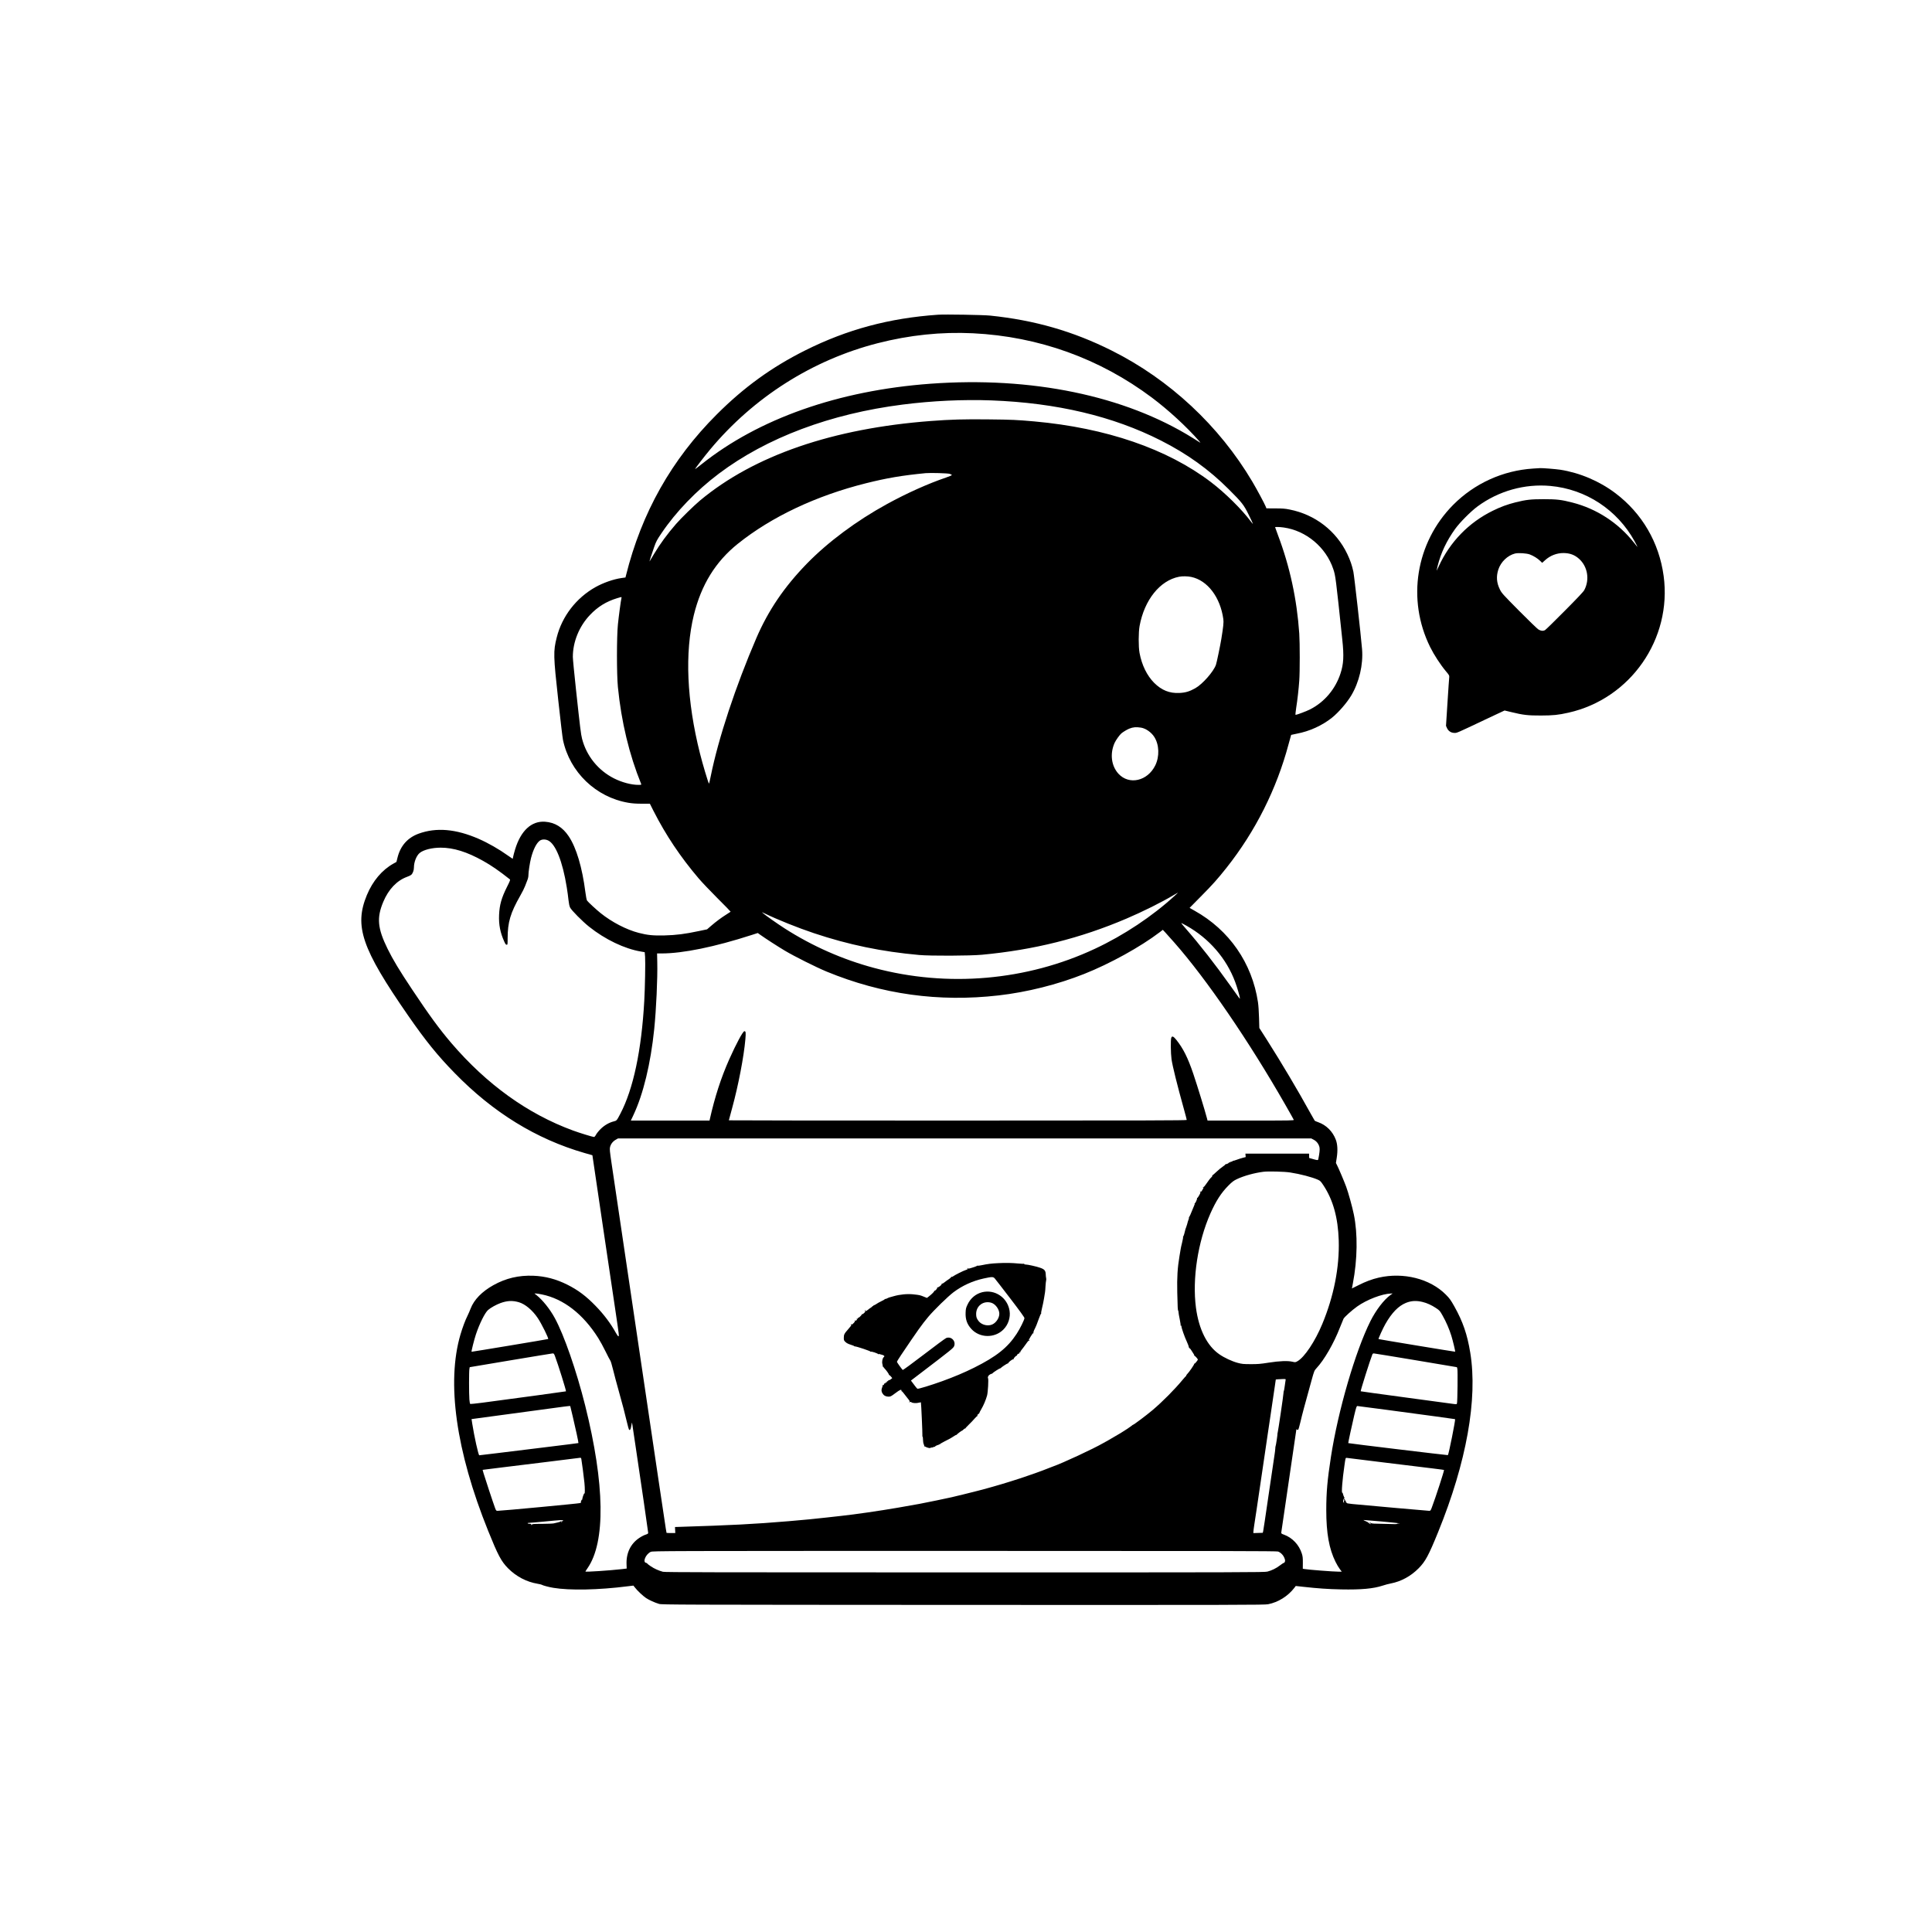 <?xml version="1.0" standalone="no"?>
<!DOCTYPE svg PUBLIC "-//W3C//DTD SVG 20010904//EN"
 "http://www.w3.org/TR/2001/REC-SVG-20010904/DTD/svg10.dtd">
<svg version="1.0" xmlns="http://www.w3.org/2000/svg"
 width="4000pt" height="4000pt" viewBox="0 0 4000 4000"
 preserveAspectRatio="xMidYMid meet">
<g transform="translate(0,4000) scale(0.1,-0.1)"
fill="#000000" stroke="none">
<path d="M19420 33484 c-1008 -70 -1883 -305 -2752 -740 -690 -345 -1266 -762
-1828 -1324 -935 -933 -1557 -2037 -1880 -3335 l-10 -41 -85 -12 c-167 -24
-373 -97 -537 -188 -399 -224 -693 -606 -802 -1043 -72 -286 -70 -374 33
-1306 44 -407 88 -774 97 -815 140 -665 681 -1186 1351 -1300 82 -14 162 -20
281 -20 l167 0 77 -153 c253 -497 555 -949 932 -1392 65 -77 242 -263 393
-414 151 -150 272 -275 270 -277 -2 -2 -42 -28 -89 -58 -105 -66 -209 -143
-317 -236 l-82 -71 -167 -35 c-291 -62 -474 -85 -712 -91 -237 -6 -355 6 -536
53 -255 66 -556 222 -789 409 -91 73 -262 231 -281 260 -9 13 -23 87 -34 172
-66 515 -187 922 -345 1158 -125 188 -286 287 -490 302 -281 20 -502 -184
-620 -572 -19 -64 -38 -134 -41 -155 -4 -22 -8 -40 -11 -40 -2 0 -45 29 -95
65 -184 132 -411 262 -608 348 -471 205 -876 240 -1242 107 -230 -84 -379
-253 -439 -500 l-21 -85 -59 -33 c-239 -132 -432 -361 -554 -655 -265 -642
-106 -1106 854 -2492 362 -522 610 -829 966 -1193 795 -816 1688 -1365 2685
-1653 l165 -47 211 -1429 c117 -785 239 -1612 273 -1838 69 -466 70 -476 55
-482 -7 -2 -31 31 -54 73 -104 190 -249 383 -420 558 -197 203 -363 327 -582
437 -233 117 -458 176 -704 186 -304 12 -571 -51 -829 -195 -237 -132 -401
-301 -471 -484 -15 -40 -44 -107 -64 -148 -48 -95 -103 -243 -146 -388 -293
-992 -93 -2417 572 -4065 205 -508 271 -633 413 -777 169 -170 383 -282 611
-320 41 -7 80 -16 85 -20 18 -14 148 -49 240 -64 339 -57 937 -45 1535 31
l124 15 30 -38 c49 -65 168 -177 231 -219 67 -44 179 -95 270 -122 57 -17 329
-18 6295 -21 5684 -2 6242 -1 6315 14 209 41 410 167 542 338 l30 40 154 -17
c310 -34 510 -48 789 -54 410 -8 663 15 855 78 50 17 126 37 169 45 214 41
414 150 576 313 141 142 207 265 405 751 588 1445 822 2755 665 3715 -62 378
-152 640 -328 955 -76 135 -99 167 -177 246 -327 330 -879 469 -1390 352 -140
-32 -278 -84 -422 -158 -73 -37 -133 -67 -133 -66 0 0 9 48 20 106 95 495 102
1026 20 1425 -32 158 -116 460 -159 575 -44 119 -150 368 -187 442 l-25 50 17
110 c23 149 16 279 -20 373 -65 171 -198 303 -364 361 -35 12 -68 26 -72 31
-4 4 -45 76 -90 158 -263 477 -592 1031 -900 1516 l-157 246 -6 214 c-3 118
-13 261 -22 319 -122 812 -595 1494 -1313 1895 l-103 58 233 236 c245 247 347
362 532 595 598 755 1037 1629 1285 2560 28 104 52 190 53 191 2 2 54 13 117
25 262 49 522 167 726 329 135 108 306 304 399 458 167 279 252 641 226 963
-25 303 -162 1517 -180 1604 -30 137 -63 232 -126 366 -229 479 -666 817
-1195 921 -92 19 -149 23 -296 23 l-183 1 -16 40 c-24 60 -186 362 -277 515
-684 1154 -1712 2112 -2909 2711 -801 401 -1596 630 -2518 725 -147 15 -931
28 -1080 18z m725 -384 c1358 -67 2623 -522 3705 -1333 341 -256 710 -595 976
-897 29 -33 33 -41 14 -29 -14 9 -79 50 -145 91 -1409 878 -3340 1277 -5435
1123 -1900 -140 -3552 -722 -4737 -1668 -73 -58 -133 -103 -133 -100 0 12 201
274 311 405 903 1084 2122 1857 3469 2202 663 170 1321 238 1975 206z m385
-1390 c1347 -51 2512 -327 3504 -830 547 -277 1000 -603 1406 -1010 275 -274
313 -323 414 -530 48 -96 86 -178 86 -184 0 -5 -18 14 -40 44 -191 255 -531
592 -828 818 -903 688 -2170 1123 -3657 1257 -358 32 -464 37 -946 42 -503 6
-787 -2 -1194 -33 -2032 -153 -3662 -714 -4780 -1645 -128 -107 -393 -366
-500 -489 -183 -211 -328 -409 -455 -621 -44 -74 -84 -141 -89 -149 -13 -21
37 139 93 295 40 115 58 148 151 285 300 445 723 884 1190 1235 988 743 2308
1239 3805 1429 610 78 1257 108 1840 86z m-866 -1521 c22 -8 41 -18 43 -24 2
-5 -52 -29 -120 -52 -372 -126 -815 -325 -1223 -549 -632 -346 -1225 -788
-1660 -1235 -467 -480 -796 -965 -1042 -1534 -432 -1003 -789 -2083 -946
-2861 -18 -92 -35 -163 -38 -158 -21 36 -133 413 -187 629 -273 1087 -316
2081 -126 2861 154 627 449 1105 910 1475 698 559 1620 995 2655 1254 432 108
742 161 1235 209 99 9 461 -1 499 -15z m6912 -1110 c465 -64 878 -410 1028
-861 47 -140 50 -165 187 -1463 36 -337 27 -503 -38 -700 -105 -321 -330 -588
-623 -739 -75 -39 -279 -116 -307 -116 -5 0 1 64 13 143 27 171 51 385 64 567
13 177 13 777 0 972 -49 710 -194 1385 -441 2039 -32 86 -59 160 -59 163 0 9
91 7 176 -5z m-1912 -1024 c337 -71 602 -421 664 -875 9 -64 0 -152 -42 -411
-22 -134 -95 -486 -111 -532 -49 -141 -278 -402 -428 -486 -119 -67 -203 -92
-329 -98 -205 -10 -369 56 -524 211 -148 150 -254 366 -301 618 -24 129 -23
427 1 558 99 539 421 942 817 1019 69 14 178 12 253 -4z m-11798 -441 c-12
-48 -55 -365 -73 -544 -26 -252 -26 -1035 0 -1295 71 -720 234 -1397 482
-2007 6 -16 0 -18 -58 -18 -146 0 -342 52 -504 134 -329 166 -571 466 -662
821 -24 94 -39 214 -126 1020 -36 330 -65 634 -65 675 0 310 131 632 352 865
162 172 340 282 568 351 95 29 93 29 86 -2z m10758 -2679 c98 -16 213 -96 274
-192 103 -161 111 -404 21 -589 -160 -326 -542 -413 -762 -174 -150 163 -181
418 -79 642 26 57 103 164 141 196 37 30 119 80 161 96 79 32 142 37 244 21z
m-12279 -2334 c157 -71 303 -434 389 -971 14 -85 30 -204 36 -265 8 -71 19
-126 33 -154 26 -56 255 -287 393 -397 332 -265 735 -458 1076 -515 l76 -13 8
-95 c8 -109 -2 -647 -17 -911 -57 -1025 -227 -1827 -496 -2340 -74 -141 -75
-142 -135 -157 -97 -24 -197 -82 -273 -158 -39 -38 -81 -91 -95 -117 -14 -28
-32 -48 -42 -48 -26 0 -302 85 -435 134 -938 344 -1786 955 -2519 1811 -249
292 -452 569 -809 1105 -268 402 -398 618 -510 845 -209 425 -229 644 -89 975
108 258 281 439 489 515 37 13 77 32 88 42 33 29 57 93 57 153 0 113 53 246
119 300 79 66 256 110 436 110 265 0 544 -87 878 -274 170 -95 331 -206 553
-382 12 -9 1 -36 -59 -156 -113 -225 -155 -371 -164 -579 -9 -201 23 -368 108
-555 21 -48 33 -64 49 -64 19 0 20 6 20 133 1 334 56 522 262 884 42 73 86
161 98 195 12 35 33 88 46 119 14 32 24 76 24 102 0 71 28 257 54 361 46 180
116 317 185 363 42 28 109 30 166 4z m12980 -1143 c-466 -428 -1056 -821
-1655 -1101 -1412 -662 -3053 -805 -4572 -397 -652 174 -1281 452 -1852 818
-148 95 -393 267 -451 317 -28 24 -25 23 40 -8 254 -124 683 -296 1015 -407
721 -241 1408 -383 2180 -452 233 -21 1055 -18 1300 5 1075 100 2039 341 2994
749 336 143 729 339 980 489 44 27 83 48 85 49 2 0 -27 -28 -64 -62z m240
-624 c468 -263 827 -677 1008 -1165 41 -108 97 -302 97 -333 0 -23 16 -43
-195 254 -311 438 -638 857 -928 1188 -54 61 -95 112 -90 112 4 0 53 -25 108
-56z m-250 -351 c664 -754 1544 -2040 2298 -3359 92 -160 169 -298 173 -308 6
-15 -61 -16 -890 -16 l-895 0 -11 43 c-49 185 -194 656 -283 922 -113 334
-210 529 -354 708 -59 73 -87 84 -103 41 -15 -39 -12 -320 5 -443 21 -145 113
-519 261 -1050 30 -107 54 -201 54 -208 0 -11 -829 -13 -4740 -13 -2607 0
-4740 2 -4740 5 0 3 31 120 70 260 127 465 241 1059 272 1416 12 144 9 169
-20 169 -31 0 -172 -263 -317 -589 -169 -382 -296 -774 -400 -1238 l-5 -23
-814 0 -815 0 53 113 c204 433 357 1063 431 1782 41 405 71 1045 63 1383 l-4
182 92 0 c444 0 1101 135 1866 382 l127 41 53 -38 c113 -80 351 -234 508 -328
200 -119 646 -342 865 -433 1144 -471 2323 -635 3560 -493 587 67 1219 225
1770 444 535 212 1165 560 1565 864 l65 50 49 -52 c26 -29 113 -125 191 -214z
m2886 -4081 c61 -32 107 -94 119 -164 7 -38 -2 -120 -26 -237 -6 -26 -14 -26
-124 6 l-65 18 -1 45 -1 45 -659 0 -659 0 3 -36 3 -35 -63 -16 c-35 -9 -93
-28 -130 -42 -38 -14 -68 -22 -68 -18 0 4 -4 1 -9 -6 -5 -8 -20 -15 -34 -15
-14 -1 -23 -6 -19 -11 3 -5 -2 -6 -12 -3 -9 4 -15 3 -12 -2 6 -9 -52 -38 -66
-33 -5 1 -8 -2 -8 -7 0 -4 -24 -24 -52 -43 -29 -19 -88 -67 -130 -107 -42 -40
-81 -73 -85 -74 -4 -1 -7 -7 -5 -14 1 -6 -5 -17 -15 -25 -20 -15 -60 -66 -117
-150 -21 -32 -42 -55 -47 -53 -4 3 -11 0 -15 -6 -4 -8 -3 -9 4 -5 18 11 15 -1
-14 -50 -23 -39 -28 -43 -43 -32 -14 11 -14 11 -3 -4 11 -14 8 -25 -21 -77
-18 -34 -37 -58 -42 -53 -4 4 -5 2 -2 -5 9 -14 -37 -115 -48 -105 -5 4 -5 2
-1 -5 4 -7 -2 -29 -13 -50 -10 -21 -33 -76 -51 -123 -18 -47 -39 -92 -46 -101
-8 -9 -12 -18 -9 -21 3 -3 0 -18 -6 -34 -7 -16 -13 -33 -14 -39 -9 -37 -28
-102 -37 -124 -6 -14 -12 -31 -14 -38 -14 -67 -40 -153 -47 -153 -4 0 -6 -4
-3 -9 4 -5 -5 -56 -19 -113 -14 -56 -28 -117 -30 -135 -3 -18 -14 -85 -25
-150 -41 -243 -53 -436 -46 -753 7 -320 10 -367 20 -377 3 -3 6 -18 6 -32 0
-14 11 -79 25 -145 13 -65 22 -123 18 -129 -3 -6 -1 -7 5 -3 8 5 12 0 12 -13
0 -33 67 -225 112 -319 22 -48 41 -98 42 -112 1 -14 7 -24 13 -23 6 1 24 -19
39 -45 15 -26 35 -58 45 -71 11 -13 16 -27 13 -32 -3 -5 -1 -8 4 -7 9 3 72
-67 72 -79 0 -16 -63 -92 -72 -87 -7 4 -8 2 -4 -4 6 -11 -104 -171 -147 -214
-9 -9 -17 -21 -17 -26 0 -6 -3 -12 -7 -14 -5 -2 -32 -32 -62 -68 -170 -206
-419 -457 -630 -636 -130 -109 -389 -304 -406 -304 -3 0 -16 -9 -28 -21 -18
-16 -136 -95 -227 -150 -95 -57 -252 -149 -255 -149 -2 0 -45 -24 -97 -54
-215 -124 -843 -416 -1053 -490 -27 -10 -59 -22 -70 -27 -36 -16 -253 -97
-287 -108 -18 -5 -78 -26 -133 -46 -55 -20 -134 -47 -175 -60 -41 -13 -140
-44 -220 -70 -167 -54 -551 -163 -665 -190 -11 -2 -81 -20 -155 -39 -74 -19
-146 -37 -160 -40 -14 -3 -72 -17 -130 -31 -58 -15 -136 -33 -175 -40 -38 -8
-144 -30 -235 -50 -235 -50 -440 -89 -800 -150 -397 -68 -880 -138 -1175 -170
-71 -8 -209 -23 -305 -34 -244 -28 -437 -46 -785 -76 -731 -61 -1171 -83
-2280 -118 l-70 -2 3 -62 3 -63 -91 0 c-49 0 -90 2 -90 4 0 2 -7 43 -16 92 -8
49 -75 496 -149 994 -121 815 -859 5797 -971 6550 -39 263 -44 311 -34 350 16
64 56 117 115 151 l50 29 7176 0 7177 0 53 -28z m-488 -677 c208 -32 451 -96
571 -149 50 -22 61 -33 117 -118 200 -304 301 -669 316 -1138 17 -555 -101
-1156 -341 -1733 -149 -359 -368 -688 -514 -770 -41 -23 -45 -24 -100 -11 -99
24 -271 17 -495 -18 -170 -27 -229 -32 -372 -31 -151 0 -181 3 -268 26 -118
31 -279 106 -382 178 -254 175 -424 515 -484 964 -79 598 38 1361 299 1951
115 259 223 427 370 575 80 81 109 103 180 137 146 69 360 128 550 152 104 12
435 4 553 -15z m-15493 -2525 c447 -91 852 -405 1166 -903 36 -56 104 -181
151 -277 47 -96 92 -182 100 -191 8 -9 34 -97 58 -195 24 -99 73 -282 109
-409 76 -269 142 -521 181 -690 16 -66 32 -125 37 -132 20 -25 36 0 48 75 7
42 14 73 16 67 2 -5 35 -228 74 -495 39 -267 114 -773 166 -1125 51 -353 94
-650 94 -661 0 -16 -12 -24 -55 -38 -30 -9 -88 -39 -129 -67 -181 -120 -274
-315 -264 -549 l3 -85 -100 -12 c-252 -29 -755 -62 -755 -50 0 3 20 34 44 69
376 541 359 1739 -49 3370 -180 718 -436 1456 -628 1808 -101 187 -254 377
-382 478 l-40 31 28 1 c16 0 73 -9 127 -20z m17569 -11 c-137 -98 -302 -314
-417 -544 -312 -626 -668 -1847 -816 -2805 -74 -478 -97 -734 -97 -1105 0
-477 58 -801 191 -1070 27 -55 68 -124 90 -152 l40 -53 -58 0 c-113 0 -655 42
-723 56 l-26 5 1 122 c1 100 -3 135 -21 192 -57 181 -196 328 -368 391 -56 20
-60 24 -57 50 2 16 42 286 88 599 47 314 89 606 95 650 6 44 37 259 70 477 32
219 59 401 59 404 0 4 6 2 13 -4 7 -6 18 -8 24 -4 6 4 28 78 48 165 33 145 80
320 230 861 53 191 57 201 99 246 163 174 361 517 490 850 31 80 64 159 72
176 19 37 170 174 282 254 199 142 517 264 701 269 l34 1 -44 -31z m-18047
-150 c131 -38 283 -165 393 -330 77 -114 229 -421 214 -432 -6 -5 -1583 -267
-1586 -264 -7 8 54 251 91 362 75 224 186 446 251 503 52 46 168 111 256 143
140 51 250 56 381 18z m18712 5 c88 -21 185 -65 274 -124 77 -51 83 -57 140
-159 72 -126 139 -282 181 -418 32 -103 84 -323 79 -329 -4 -3 -1580 257
-1587 262 -7 6 92 226 142 312 133 234 270 374 427 438 110 44 214 50 344 18z
m-17964 -1121 c64 -168 236 -720 228 -729 -4 -3 -1016 -141 -1735 -236 -133
-18 -246 -28 -250 -24 -4 4 -11 47 -15 94 -9 116 -9 577 0 627 l7 39 845 142
c465 78 857 142 872 143 23 1 29 -6 48 -56z m17824 -86 l850 -143 9 -34 c10
-38 3 -682 -8 -716 -6 -20 -8 -20 -103 -7 -53 7 -500 68 -992 134 -492 66
-896 122 -898 124 -8 8 198 659 243 768 4 9 17 17 29 16 11 0 403 -64 870
-142z m-2697 -409 c-3 -13 -11 -69 -18 -125 -7 -57 -16 -103 -19 -103 -3 0 -6
-20 -7 -44 -2 -53 -112 -795 -120 -816 -3 -8 -5 -19 -4 -23 3 -14 -33 -252
-39 -257 -3 -3 -6 -27 -7 -55 -2 -27 -7 -77 -13 -110 -5 -33 -35 -231 -65
-440 -30 -209 -59 -407 -65 -440 -13 -85 -45 -301 -75 -510 -14 -99 -29 -193
-33 -210 l-8 -30 -97 -3 -97 -3 0 27 c0 15 9 81 19 148 11 66 32 202 46 301
62 423 123 837 175 1185 11 74 36 243 55 375 20 132 42 283 50 335 18 111 66
439 97 657 l22 152 36 4 c19 2 66 4 104 5 66 2 68 1 63 -20z m-14759 -755 c55
-229 123 -546 118 -550 -2 -2 -297 -39 -657 -83 -360 -44 -818 -100 -1019
-125 -201 -25 -370 -45 -377 -45 -18 0 -104 388 -147 662 l-13 87 36 5 c20 3
374 51 786 106 413 56 842 114 955 129 113 16 219 29 236 30 l30 1 52 -217z
m16858 137 c330 -45 781 -105 1003 -135 222 -30 405 -56 407 -57 11 -12 -131
-727 -149 -745 -5 -4 -2057 243 -2063 249 -3 5 73 361 123 571 38 160 50 197
64 197 9 0 286 -36 615 -80z m-16681 -1012 c9 -44 54 -384 65 -498 11 -116 11
-237 0 -220 -8 14 -51 -109 -43 -124 3 -6 2 -8 -2 -3 -11 10 -37 -51 -28 -67
3 -6 3 -8 -2 -4 -4 4 -13 3 -20 -2 -10 -8 -1622 -160 -1702 -160 -29 0 -33 4
-53 58 -33 87 -215 637 -238 718 l-20 72 37 5 c20 3 189 24 376 47 187 23 624
76 970 119 347 43 636 79 642 80 7 0 15 -9 18 -21z m16585 -73 c1062 -129
1274 -155 1277 -159 8 -8 -173 -567 -253 -778 -24 -63 -28 -68 -56 -68 -27 0
-1285 112 -1590 141 -90 9 -118 15 -118 26 0 8 -4 11 -10 8 -5 -3 -8 0 -5 7 3
7 0 20 -5 28 -9 13 -11 13 -20 0 -5 -8 -10 -10 -10 -5 0 6 5 16 12 23 9 9 8
12 -6 12 -16 0 -18 -6 -12 -42 6 -41 6 -42 -9 -21 -16 23 -7 67 16 75 9 3 8
11 -3 33 -9 17 -19 45 -23 63 -3 18 -10 30 -14 27 -21 -13 1 272 45 570 23
163 21 156 57 150 18 -3 345 -43 727 -90z m-16960 -1206 c0 -5 -4 -7 -10 -4
-5 3 -10 -1 -10 -9 0 -8 -5 -18 -12 -22 -8 -5 -9 -2 -5 9 3 10 2 17 -3 17 -6
0 -10 -4 -10 -8 0 -4 -24 -14 -52 -20 -29 -7 -71 -17 -93 -22 -22 -5 -131 -9
-242 -10 -182 0 -203 -2 -212 -17 -10 -17 -10 -17 -11 0 0 11 -8 17 -25 18
-37 2 -43 3 -51 12 -4 4 8 7 27 8 19 0 167 13 329 28 341 33 380 35 380 20z
m16950 -20 c195 -17 359 -35 364 -40 5 -4 -1 -5 -13 -2 -11 3 -27 1 -34 -5 -7
-6 -35 -9 -62 -7 -28 2 -142 4 -255 6 -154 1 -210 5 -225 15 -30 21 -43 16
-15 -6 24 -19 25 -19 2 -13 -12 3 -28 13 -35 23 -7 9 -37 26 -67 38 -30 11
-46 21 -35 22 11 0 180 -14 375 -31z m-2147 -622 c71 -30 125 -97 142 -174 6
-32 -9 -62 -32 -63 -4 -1 -37 -23 -73 -50 -78 -60 -170 -105 -259 -128 -62
-16 -461 -17 -6266 -17 -5136 0 -6209 2 -6250 13 -88 24 -178 64 -252 114 -40
27 -73 53 -73 58 0 5 -10 10 -21 12 -81 12 -11 181 95 229 40 18 247 19 6499
19 5395 0 6463 -2 6490 -13z"/>
<path d="M20670 13848 c-141 -6 -225 -17 -348 -43 -41 -8 -77 -13 -82 -10 -5
3 -10 2 -12 -2 -1 -5 -43 -21 -91 -36 -75 -24 -91 -27 -105 -15 -15 12 -16 11
-4 -4 11 -14 8 -18 -25 -29 -61 -19 -239 -109 -275 -137 -9 -8 -22 -11 -29 -6
-7 4 -10 3 -6 -3 4 -6 -16 -26 -44 -44 -29 -18 -70 -48 -92 -66 -22 -19 -46
-32 -53 -29 -8 3 -11 0 -8 -9 7 -16 -73 -78 -89 -68 -5 3 -7 1 -3 -5 8 -14
-43 -74 -56 -65 -6 3 -8 2 -5 -4 6 -10 -50 -67 -115 -117 l-37 -28 -67 27
c-80 32 -82 32 -214 47 -127 13 -278 -1 -409 -39 -47 -14 -90 -26 -96 -27 -5
-1 -25 -10 -42 -19 -18 -10 -33 -14 -33 -10 0 5 -4 3 -8 -3 -4 -6 -27 -21 -52
-32 -52 -25 -115 -60 -149 -84 -13 -9 -29 -14 -34 -11 -6 3 -7 1 -3 -5 4 -7 1
-12 -8 -12 -9 0 -16 -4 -16 -8 0 -4 -14 -16 -31 -26 -17 -10 -46 -32 -65 -48
-31 -27 -63 -31 -48 -6 4 7 2 8 -5 4 -8 -6 -9 -12 -2 -20 8 -9 3 -20 -18 -40
-15 -15 -32 -26 -37 -24 -5 2 -10 -1 -12 -7 -5 -19 -65 -74 -74 -69 -5 3 -8 2
-7 -3 4 -20 -2 -24 -18 -12 -15 11 -16 11 -6 -1 10 -11 9 -17 -4 -32 -13 -15
-19 -16 -32 -5 -14 10 -14 10 -4 -3 9 -12 5 -22 -24 -54 -24 -26 -38 -35 -43
-26 -5 8 -9 7 -13 -5 -4 -9 -3 -13 3 -10 24 15 5 -12 -60 -86 -81 -91 -90
-110 -90 -181 0 -45 4 -54 35 -83 22 -22 59 -41 109 -56 41 -13 73 -26 71 -29
-2 -3 7 -5 18 -6 40 -2 326 -98 320 -108 -3 -5 -1 -6 6 -2 15 10 142 -33 159
-53 8 -10 11 -11 6 -2 -6 11 -3 13 12 7 10 -4 30 -10 43 -12 31 -6 61 -22 61
-33 0 -5 -6 -14 -14 -20 -26 -21 -40 -98 -27 -142 7 -22 9 -45 5 -51 -4 -7 -3
-8 4 -4 7 4 12 2 12 -3 0 -6 10 -21 23 -33 39 -40 96 -121 91 -130 -3 -5 -1
-7 4 -6 5 2 21 -12 37 -30 l28 -34 -29 -24 c-16 -13 -34 -21 -41 -19 -7 2 -15
-1 -19 -7 -5 -7 -2 -8 6 -3 9 6 11 4 6 -4 -5 -7 -15 -10 -23 -7 -8 3 -12 2 -9
-3 8 -12 -19 -33 -28 -23 -4 4 -6 0 -4 -8 2 -9 -4 -14 -14 -14 -10 1 -16 -2
-13 -6 2 -4 -3 -16 -11 -26 -9 -10 -12 -13 -8 -5 5 10 3 12 -5 7 -7 -5 -10
-10 -8 -13 3 -2 -1 -20 -9 -38 -19 -47 -18 -84 6 -122 27 -45 65 -67 121 -69
45 -1 54 3 146 72 95 72 129 86 127 51 -1 -9 2 -15 6 -12 4 2 20 -14 36 -36
16 -23 53 -70 82 -105 47 -57 52 -67 40 -82 -12 -15 -11 -16 4 -4 14 12 21 11
40 -2 26 -18 105 -21 157 -6 19 5 36 8 37 7 6 -5 35 -662 31 -684 -2 -13 0
-26 4 -29 5 -3 9 -32 9 -65 0 -34 7 -73 15 -90 9 -16 13 -35 9 -42 -4 -7 -4
-9 1 -5 4 4 13 4 19 -1 20 -17 95 -38 103 -30 5 5 25 10 45 11 20 2 34 7 30
12 -3 5 3 6 14 2 10 -4 15 -4 12 0 -10 9 62 45 75 37 6 -4 7 -1 2 7 -6 10 -4
12 11 6 10 -4 15 -4 11 0 -4 5 41 32 100 62 60 29 124 64 143 76 69 45 95 60
99 57 2 -1 7 2 10 7 9 14 100 82 109 82 5 0 19 11 32 25 12 13 27 22 32 19 5
-3 7 -2 6 3 -1 4 31 40 71 78 41 39 95 96 121 127 27 31 52 54 57 50 4 -4 5
-3 1 2 -10 13 11 48 24 40 7 -4 8 -3 4 4 -4 7 -2 12 3 12 6 0 10 3 9 8 -1 4
16 39 39 77 46 77 93 189 119 281 18 67 34 337 20 361 -12 22 8 60 43 78 17 8
34 15 37 14 4 0 10 4 13 9 9 15 144 102 158 102 6 0 13 4 15 8 5 12 131 95
145 95 7 0 11 3 10 6 -5 14 84 83 98 77 9 -3 13 -2 10 4 -8 13 55 81 68 73 6
-3 7 -1 4 4 -8 13 29 47 42 38 6 -3 8 0 5 8 -3 8 0 18 7 23 8 5 10 3 4 -6 -5
-9 -4 -11 4 -6 6 4 9 11 6 15 -2 5 10 26 28 47 18 21 55 71 82 109 53 76 64
87 79 78 5 -3 6 -1 2 6 -4 6 -11 9 -16 6 -4 -3 13 31 39 74 30 51 49 75 54 67
6 -7 7 -4 3 7 -3 9 3 34 13 55 38 74 65 139 101 244 21 59 41 104 45 100 5 -4
5 -2 1 5 -3 7 4 56 18 110 14 54 32 143 41 198 8 55 18 114 21 130 3 17 8 73
10 125 3 52 9 106 13 120 4 14 4 36 0 50 -4 14 -7 47 -8 74 -2 79 -26 108
-118 139 -88 30 -257 67 -303 67 -21 0 -29 4 -24 12 4 6 3 8 -3 5 -6 -4 -57
-3 -114 3 -148 14 -265 16 -419 8z m-76 -315 c14 -16 158 -201 320 -413 204
-266 295 -393 296 -410 0 -33 -93 -222 -161 -325 -186 -285 -419 -471 -882
-702 -197 -98 -412 -189 -657 -278 -240 -86 -500 -166 -516 -157 -7 4 -28 27
-46 52 -19 25 -46 61 -61 81 l-27 36 207 158 c637 486 670 513 687 555 42 105
-63 210 -165 167 -20 -8 -228 -162 -463 -342 -235 -180 -431 -323 -436 -319
-34 37 -120 159 -120 169 0 7 39 71 87 142 346 514 426 626 561 788 121 144
407 423 525 512 182 136 392 232 617 282 178 39 201 39 234 4z"/>
<path d="M20335 13246 c-132 -33 -242 -125 -302 -253 -33 -68 -38 -89 -41
-169 -6 -140 30 -242 120 -340 173 -188 481 -193 663 -10 100 100 149 250 127
388 -42 272 -304 449 -567 384z m189 -218 c86 -26 166 -136 166 -228 0 -85
-65 -185 -145 -221 -91 -42 -220 -11 -283 68 -41 53 -52 83 -52 149 0 169 151
280 314 232z"/>
<path d="M31741 30299 c-625 -40 -1215 -308 -1656 -753 -773 -781 -963 -1959
-474 -2945 77 -156 213 -365 323 -496 69 -81 75 -93 71 -125 -3 -19 -19 -254
-36 -522 l-31 -486 20 -45 c28 -63 86 -101 155 -101 54 -1 41 -6 622 269 66
31 187 88 268 126 l148 69 142 -34 c240 -59 342 -71 612 -70 256 1 355 11 569
59 1284 288 2146 1527 1970 2830 -94 693 -446 1297 -1000 1715 -328 248 -737
422 -1142 485 -93 14 -369 36 -417 33 -11 0 -76 -4 -144 -9z m359 -360 c734
-67 1383 -493 1742 -1144 40 -73 66 -127 55 -115 -3 3 -32 40 -66 83 -326 412
-774 704 -1276 832 -230 59 -322 70 -595 70 -267 0 -362 -11 -581 -65 -173
-44 -308 -93 -474 -175 -495 -243 -884 -643 -1116 -1147 -24 -53 -45 -95 -46
-94 -1 1 8 44 21 96 68 273 185 521 364 770 98 136 325 364 464 466 435 320
976 472 1508 423z m-425 -1419 c76 -29 158 -80 212 -132 l42 -41 61 55 c105
96 240 148 380 148 132 -1 232 -38 323 -120 177 -159 223 -428 109 -645 -18
-36 -136 -160 -407 -433 -209 -211 -392 -390 -407 -398 -42 -22 -89 -17 -139
15 -24 15 -204 190 -400 387 -336 340 -358 363 -396 441 -68 136 -78 268 -32
410 52 160 192 294 346 333 68 17 240 6 308 -20z"/>
</g>
</svg>
